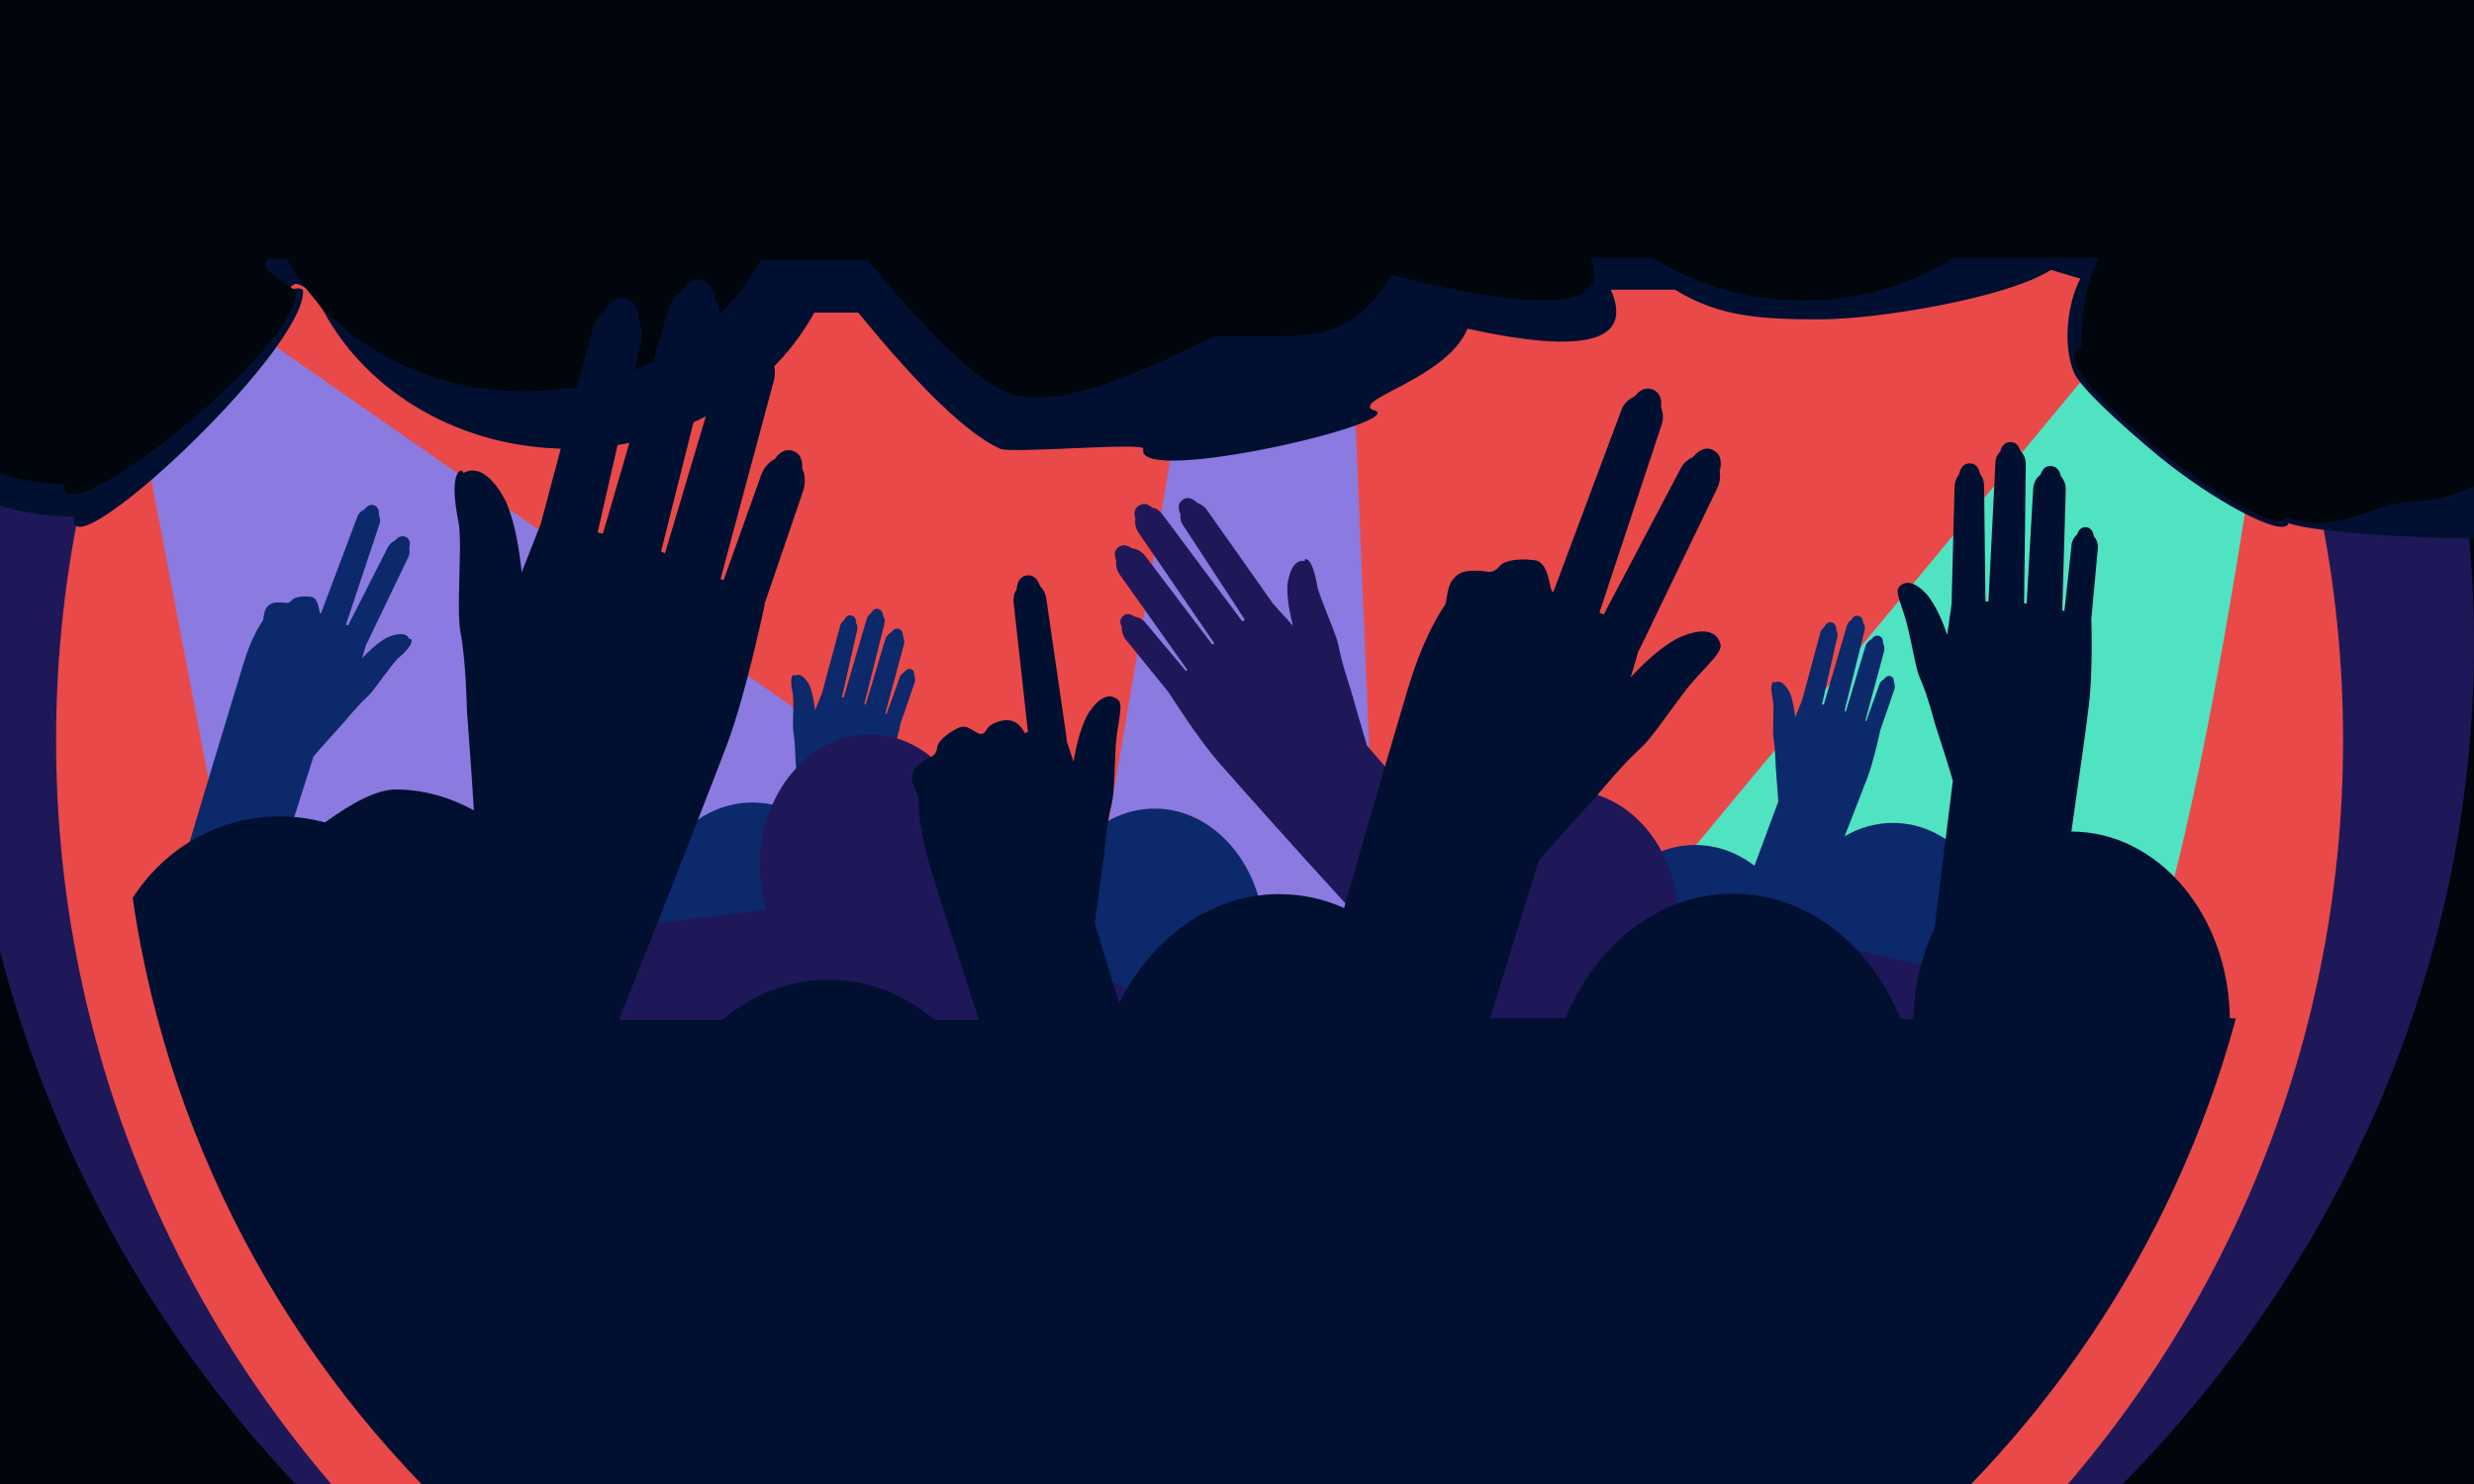<svg height="873" viewBox="0 0 1455 873" width="1455" xmlns="http://www.w3.org/2000/svg"><g fill="none" fill-rule="evenodd"><path d="m0 0h1455v873h-1455z" fill="#01050c"/><g transform="translate(-110 -345)"><path d="m1565 723.5c0-399.514-347.225-723.5-749.5-723.5-402.275 0-728.5 323.986-728.5 723.5 0 399.514 326.225 723.5 728.5 723.5 402.275 0 749.5-323.986 749.5-723.5z" fill="#1e1859" fill-rule="nonzero"/><path d="m1488 780.5c0-371.352-301.148-672.5-672.5-672.5-371.352 0-672.5 301.148-672.5 672.5 0 371.352 301.148 672.5 672.5 672.5 371.352 0 672.5-301.148 672.5-672.5z" fill="#ea4949" fill-rule="nonzero"/><path d="m215.647 590.756 64.398-80.446 373.36 346.628-419.808 95.651z" fill="#8b7adf" transform="matrix(.99 -.139 .139 .99 -97.569 67.593)"/><path d="m1103.906 580.827 64.398-80.446 254.738 382.308-266.413 91.825-.76-1.192c-5.776-13.819-9.893-24.774-12.352-32.867-3.923-12.914-7.979-33.005-10.613-46.216-13.377-67.107-23.043-171.578-28.999-313.412z" fill="#50e3c2" transform="matrix(-.995 -.105 -.105 .995 2597.111 136.109)"/><path d="m649.261 564.748 118.091 13.006 258.634 323.299-172.34 71.6z" fill="#8b7adf" transform="matrix(-.875 .485 .485 .875 1197.553 -309.708)"/><g fill-rule="nonzero"><path d="m927.462 662.027c427.839 0 787.671-216.356 894.538-510.878h-5.231c-1.121-66.442-61.654-120.042-136.385-120.042 6.83-35.466-134.667 95.909-134.667 132.516 0 4.542 14.826-2.138 4.624 4.542-2.843-.484-5.237-1.679-7.183-3.585-1.789-1.752-4.996-6.042-9.622-12.872-25.782-47.738-80.71-80.68-144.232-80.68s-118.076 32.384-144.232 80.121h-25.83c-36.478-44.742-64.284-71.449-83.419-80.121-6.581-2.983-85.206 3.996-84.204 0 5.711-22.779-163.049 17.03-134.618 23 10.462 6.351-44.244 18.746-56.049 47.63-69.438-15.241-97.556-7.6-84.353 22.922h-37.739c-26.156-16.192-51.417-17.414-85.42-17.414-34.003 0-109.851 12.596-135.634 29.067l-17.311-5.1c7.159-13.371 10.825-38.014 3.809-55.217-3.384-8.297-26.487-29.834-49.107-48.596-30.894-25.625-74.601-49.746-77.144-40.036-20.551-8.375-176.981-14.881-200.522-2.039-12.331-2.513-25.409-3.908-38.86-3.908-53.059 0-99.767 20.938-126.67 52.484 65.017 332.21 450.258 588.208 915.462 588.208z" fill="#011030" transform="matrix(-1 0 0 -1 1834 680.027)"/><path d="m884.61 652.744c413.42 0 761.126-209.122 864.39-493.797h-5.055c-1.083-64.221-70.628-131.749-142.841-131.749 6.6-34.28-135.896 76.795-135.896 112.179 0 4.39 25.379 13.653 15.521 20.11h-10.471c-24.913-46.142-77.99-77.982-139.371-77.982s-114.097 31.301-139.371 77.443h-62.825c-35.248-43.246-62.118-69.06-80.608-77.443-37.5-17.001-118.832 32.512-124.082 32.512-56.687 0-76.941-4.989-103.66 35.756-90.507-22.666-129.382-19.248-116.624 10.254h-36.468c-25.275-15.65-55.604-25.095-88.461-25.095-32.857 0-63.547 9.174-88.461 25.095h-85.934c6.683-12.503 10.595-28.714 10.595-52.719 30.003-9.735-115.157-119.84-120.124-99.543-28.528-12.145-52.95 8.979-76.058 8.979-15.526 0-36.107 8.095-58.854 20.507-11.915-2.429-24.552-3.778-37.551-3.778-51.271 0-96.404 20.238-122.401 50.729 62.825 321.103 435.084 568.541 884.61 568.541z" fill="#01050c" transform="matrix(-1 0 0 -1 1749 656.744)"/></g></g><g fill-rule="nonzero" transform="translate(78 164)"><path d="m1099.78 395.244c-1.019-41.525-29.548-75.152-64.445-75.152-10.189 0-19.868 2.802-28.529 7.897 6.623-16.559 11.717-30.316 13.246-33.882 4.076-10.7 7.896-29.042 7.896-29.042 0-.255 0-.255.255-.51l7.896-22.928c.509-1.529.255-3.057-.255-4.331 0-1.529-.255-3.057-2.038-3.567-1.528-.51-2.802.51-3.821 1.783-1.274.764-2.547 2.038-2.802 3.567l-7.642 21.144-.509-.255 10.953-40.506c.509-1.783.255-3.567-.509-5.095 0-2.038-.509-3.821-2.547-4.331-1.783-.51-3.311.51-4.33 2.038-1.528.764-3.057 2.293-3.566 4.331l-11.463 38.213-.764-.51 11.717-46.874c.509-1.783.255-3.567-.764-4.84 0-1.783-.764-3.567-2.802-4.076-2.038-.51-3.311.764-4.33 2.548-1.274.764-2.038 2.038-2.547 3.567l-13.5 46.11-1.019-.255 8.915-39.232c.509-1.529.255-3.057-.509-4.331 0-2.038-.509-4.076-2.802-4.586-2.038-.51-3.566 1.019-4.33 2.802-1.019.764-2.038 2.038-2.293 3.312l-10.698 39.741-4.076 9.935c-.509-4.331-1.274-9.681-3.057-14.266-.509-1.019-4.33-8.662-8.915-6.114 0-.255-.255-.255-.509-.51 0 0-3.057-.255-.509 11.209 0 1.274.255 2.802.255 4.331 0 7.133-.509 14.266 0 17.578 1.019 6.114 1.274 16.304 1.274 16.304s1.274 17.578 1.528 21.144l-14.01 37.703c-9.934-7.643-21.906-12.228-34.897-12.228-31.076 0-57.313 26.494-63.171 61.65h-190.278c0-1.783.255-3.821.255-5.605 0-42.798-29.038-77.445-64.7-77.445s-64.7 34.646-64.7 77.445c0 1.783 0 3.821.255 5.605h-107.493c.255-3.057.509-6.114.509-9.171 0-13.757-3.057-26.749-8.406-37.958 10.189-25.73 20.633-52.224 22.67-57.574 4.076-10.7 7.896-29.042 7.896-29.042 0-.255 0-.255.255-.51l7.896-22.928c.509-1.529.255-3.057-.255-4.331 0-1.529-.255-3.057-2.038-3.567-1.528-.51-2.802.51-3.821 1.783-1.274.764-2.547 2.038-2.802 3.567l-7.642 21.144-.764-.255 10.953-40.506c.509-1.783.255-3.567-.509-5.095 0-2.038-.509-3.821-2.547-4.331-1.783-.51-3.311.51-4.33 2.038-1.528.764-3.057 2.293-3.566 4.331l-11.463 38.213-.764-.51 11.717-46.874c.509-1.783.255-3.567-.764-4.84 0-1.783-.764-3.567-2.802-4.076-2.038-.51-3.311.764-4.33 2.548-1.274.764-2.038 2.038-2.547 3.567l-13.5 46.11-1.019-.255 8.915-39.232c.509-1.529.255-3.057-.509-4.331 0-2.038-.509-4.076-2.802-4.586-2.038-.51-3.566 1.019-4.33 2.802-1.019.764-2.038 2.038-2.293 3.312l-10.698 39.741-4.076 9.935c-.509-4.331-1.274-9.681-3.057-14.266-.509-1.019-4.33-8.662-8.915-6.114 0-.255-.255-.255-.509-.51 0 0-3.057-.255-.509 11.464 0 1.274.255 2.802.255 4.331 0 7.133-.509 14.266 0 17.578 1.019 6.114 1.274 16.304 1.274 16.304s1.274 17.578 1.528 21.144l-3.566 9.426c-7.132-3.312-15.029-5.095-23.435-5.095-35.661 0-64.7 34.646-64.7 77.445 0 3.057.255 6.114.509 9.171h-230.015l36.171-113.619c2.802-3.567 17.831-20.125 17.831-20.125s8.151-9.935 14.01-15.285c3.057-2.802 8.151-10.445 13.755-17.578 1.274-1.529 2.293-2.802 3.566-4.331 11.463-9.681 8.151-11.973 8.151-11.973-.255 0-.509.255-.764.255-2.802-6.114-12.481-1.274-13.755-.764-5.349 3.057-10.444 7.897-14.264 11.973l2.547-8.407c.255-.255.255-.51.509-.764l24.199-50.441c.764-1.783 1.019-3.567.509-5.35.764-2.548.509-5.095-1.783-6.369-2.547-1.274-4.84 0-6.623 2.038-1.528.764-3.057 2.038-4.076 3.821l-23.435 46.11-1.274-.51 19.614-58.848c.764-1.783.509-3.821-.255-5.605.255-2.293-.255-4.586-2.547-5.605-2.293-1.019-4.33.255-5.859 2.293-1.783.764-3.566 2.293-4.33 4.586l-21.397 56.81s-.255 0-.255-.255c-1.019-.51-.764-9.171-5.604-9.681-5.094-.764-9.679.255-10.953 1.783-2.547 3.057-4.585 1.274-7.387 1.529-2.547 0-5.349-.255-7.896 3.312-1.528 2.038-1.528 6.878-2.038 7.388-5.094 7.388-9.17 17.578-11.717 26.494-3.311 10.954-36.68 119.734-49.926 168.136h-8.915c15.538 77.445 45.341 149.794 86.351 214.247h1066.015c32.35-50.696 57.822-106.486 74.634-165.589z" fill="#0b296b"/><path d="m908.964 370.297c-3.309-38.933-30.8-69.214-64.145-69.214-25.709 0-47.855 17.812-58.291 43.767l-60.582-70.232c-1.782-5.598-9.673-33.335-9.673-33.335s-5.345-15.777-7.127-25.701c-1.018-5.344-5.855-16.031-9.927-26.973-.764-2.29-1.527-4.58-2.291-6.616-3.055-19.085-7.382-17.049-7.382-17.049 0 .254-.255.763-.255 1.018-8.4-1.272-9.927 12.723-10.182 14.504-.255 7.888 1.527 16.795 3.309 23.665l-11.709-12.978-38.945-55.218c-1.527-2.036-3.309-3.308-5.6-4.071-2.545-2.545-5.6-3.817-8.4-2.036-3.055 2.036-3.055 5.344-1.527 8.652-.255 2.29.255 4.835 1.782 6.87l36.145 55.218-1.527 1.018-47.091-63.107c-1.527-2.036-3.564-3.562-5.855-3.817-2.291-2.036-5.091-3.054-7.891-1.272s-3.055 4.835-2.036 7.634c-.509 2.545 0 5.344 1.527 7.888l44.8 65.397-1.018 1.018-39.455-52.165c-2.036-2.799-5.091-4.326-7.891-4.58-2.545-1.781-5.345-2.545-7.891-.763-2.8 2.036-2.545 5.089-1.273 8.143-.509 2.545.255 5.598 2.036 8.143l39.709 55.982-.764.763-23.673-28.245c-1.782-2.29-4.073-3.562-6.618-3.817-2.036-1.527-4.582-2.29-6.618-.509-2.291 1.781-2.036 4.326-.764 6.87-.255 2.29.509 4.835 2.036 6.87l25.2 31.044c.255.254.255.509.509.763s16.545 26.21 28.764 40.205c6.873 7.888 44.291 50.129 78.145 87.026l-123.709 50.892-98.255-50.892c2.291-8.143 3.564-16.795 3.564-25.701 0-42.75-29.018-77.357-64.655-77.357-35.636 0-64.655 34.607-64.655 77.357 0 8.906 1.273 17.558 3.564 25.701l-357.382 45.294v12.214c22.909 88.553 64.655 169.472 120.4 238.431h981.782c52.182-64.379 92.145-139.445 115.818-221.128z" fill="#1e1859"/><path d="m625.65 902.458c292.396 0 538.315-197.956 611.35-467.431h-3.575c-.766-60.792-42.136-109.833-93.209-109.833 5.107-35.504 9.449-66.411 10.215-73.818 2.554-19.157 1.532-50.83 1.532-50.83 0-.255 0-.511 0-.766l3.831-41.124c.255-2.81-.766-5.364-2.298-7.152-.511-2.81-1.788-5.109-4.597-5.364-2.809-.255-4.597 1.788-5.363 4.342-1.788 1.533-3.32 4.087-3.32 7.152l-4.086 37.803-1.277-.255 2.043-70.753c.255-3.321-1.021-6.13-2.809-8.174-.766-3.321-2.298-5.875-5.873-6.13-3.32-.255-5.107 2.043-6.129 5.109-2.554 1.788-4.086 4.853-4.341 8.429l-3.831 67.433-1.532-.255 1.021-81.736c0-3.065-1.021-5.875-3.064-7.663-1.021-3.065-2.809-5.619-6.129-5.364-3.32 0-5.107 2.554-5.873 5.619-1.788 1.788-2.809 4.087-2.809 6.897l-4.086 81.226h-1.788l-.766-67.943c0-2.81-.766-5.109-2.298-6.897-.766-3.576-2.554-6.641-6.384-6.386-3.575 0-5.363 3.065-6.129 6.641-1.532 1.788-2.298 4.087-2.554 6.641l-1.788 69.731-2.554 17.88c-2.298-6.897-5.873-15.581-10.725-22.222-1.021-1.533-11.236-13.793-17.876-5.619-2.298 3.065 3.064 12.771 5.618 24.266 2.809 12.005 4.597 23.755 6.895 28.863 4.341 9.451 8.682 26.309 8.682 26.309s9.193 28.352 10.725 34.227l-10.725 86.59c-7.661 15.836-12.002 34.227-12.513 53.64h-7.406c-17.62-43.678-55.159-73.818-98.572-73.818s-80.696 29.629-98.572 73.307h-44.434l28.857-92.975c5.363-6.386 33.709-37.548 33.709-37.548s15.322-18.902 26.303-28.608c5.873-5.364 15.322-19.412 25.537-32.95 9.959-13.027 22.472-22.478 21.195-27.841-3.831-14.304-24.005-4.342-26.303-3.065-9.959 5.619-19.663 14.815-26.558 22.478l4.597-15.581c.255-.511.766-1.022 1.021-1.788l45.455-94.252c1.532-3.321 1.788-6.641 1.277-9.706 1.277-4.853 1.021-9.706-3.575-12.26-4.597-2.554-8.938 0-12.258 4.087-3.064 1.277-5.873 3.831-7.406 7.152l-44.945 85.312-2.554-1.022 36.518-110.344c1.277-3.576 1.021-7.152-.255-10.472.511-4.598-.511-8.685-4.852-10.472s-7.916.511-10.725 4.087c-3.575 1.533-6.64 4.342-7.916 8.429l-39.837 106.513c-.255 0-.255-.255-.511-.255-2.043-.766-1.532-17.114-10.47-18.391-9.449-1.277-18.131.255-20.429 3.321-4.852 5.875-8.427 2.554-13.79 2.81-4.852.255-9.959-.511-14.556 6.13-2.809 3.831-3.064 12.771-3.831 13.793-9.449 13.793-17.11 33.205-21.962 49.553-3.575 12.005-20.685 69.476-37.539 128.99-12.002-5.364-24.771-8.174-38.05-8.174-40.093 0-75.333 25.798-94.231 64.367l-14.301-47.254c.766-6.641 5.363-39.847 5.363-39.847s1.532-19.157 4.597-30.651c1.532-6.13 1.532-19.668 2.298-33.205.766-13.027 4.852-25.032 1.532-27.586-8.682-7.663-17.62 7.663-18.642 9.706-4.086 8.174-6.384 18.646-7.661 26.564l-4.086-12.26c0-.511 0-1.022 0-1.533l-12.002-82.503c-.511-2.81-1.788-5.364-3.575-6.897-1.277-3.831-3.575-6.897-7.661-6.386-4.341.511-5.873 4.087-6.129 8.174-1.532 2.299-2.043 5.109-1.788 7.918l8.427 76.117-2.043.511s-3.575-9.706-13.79-7.152c-10.215 2.554-7.661 7.152-11.492 7.663-3.575.511-7.661-6.641-14.045-3.321-6.895 3.321-11.747 8.174-12.002 11.239-.766 6.13-4.597 5.364-7.916 7.918-3.064 2.299-6.895 4.087-6.895 10.472 0 3.831 3.575 9.706 3.575 10.728 0 13.282 3.575 29.374 7.406 42.401 2.554 8.685 14.811 46.998 28.346 88.888h-25.792c-17.876-14.815-39.327-23.755-62.565-23.755-23.238 0-44.945 8.685-62.565 23.755h-60.777c29.112-72.797 57.713-146.615 63.331-161.43 11.492-30.396 22.472-83.269 22.472-83.269h-.255c.255-.511.255-1.022.511-1.277l22.472-65.9c1.277-4.598 1.021-8.94-.766-12.516.255-4.598-.766-8.94-5.618-10.472-4.341-1.533-8.172 1.277-10.47 4.853-3.831 1.788-6.895 5.619-8.427 10.472l-21.706 60.792-1.788-.766 31.155-115.964c1.532-5.109.766-10.472-1.532-14.559.255-5.619-1.532-10.728-7.15-12.26-5.107-1.533-9.449 1.277-12.258 5.875-4.852 2.043-8.682 6.386-10.215 12.26l-32.687 109.578-2.298-1.022 33.709-134.354c1.277-5.109.511-9.962-2.043-14.048-.255-5.364-2.298-9.962-7.916-11.239s-9.449 2.299-12.002 7.152c-3.575 2.043-6.129 5.619-7.406 9.962l-38.56 132.056-3.064-.766 25.537-112.132c1.021-4.342.511-8.685-1.277-12.26 0-6.13-1.788-11.75-7.916-13.282-5.873-1.277-10.215 2.81-12.768 8.429-3.064 2.299-5.618 5.619-6.64 9.962l-30.389 114.176-11.236 28.608c-1.277-12.26-3.575-28.097-8.938-40.868-1.277-2.81-12.002-24.776-25.281-17.624-.255-.511-.766-1.022-1.021-1.533 0 0-8.427-.511-1.532 32.439.255 4.087.511 8.174.511 12.26-.255 20.69-1.532 40.868.255 50.319 3.32 17.369 3.831 46.488 3.831 46.488s3.32 44.7 4.086 58.493c-14.045-7.663-29.623-12.26-45.966-12.26-10.981 0-25.537 7.663-41.625 19.412-8.427-2.299-17.365-3.576-26.558-3.576-36.262 0-68.183 19.157-86.57 48.02 44.434 303.958 307.718 538.184 625.65 538.184z" fill="#011030"/></g></g></svg>